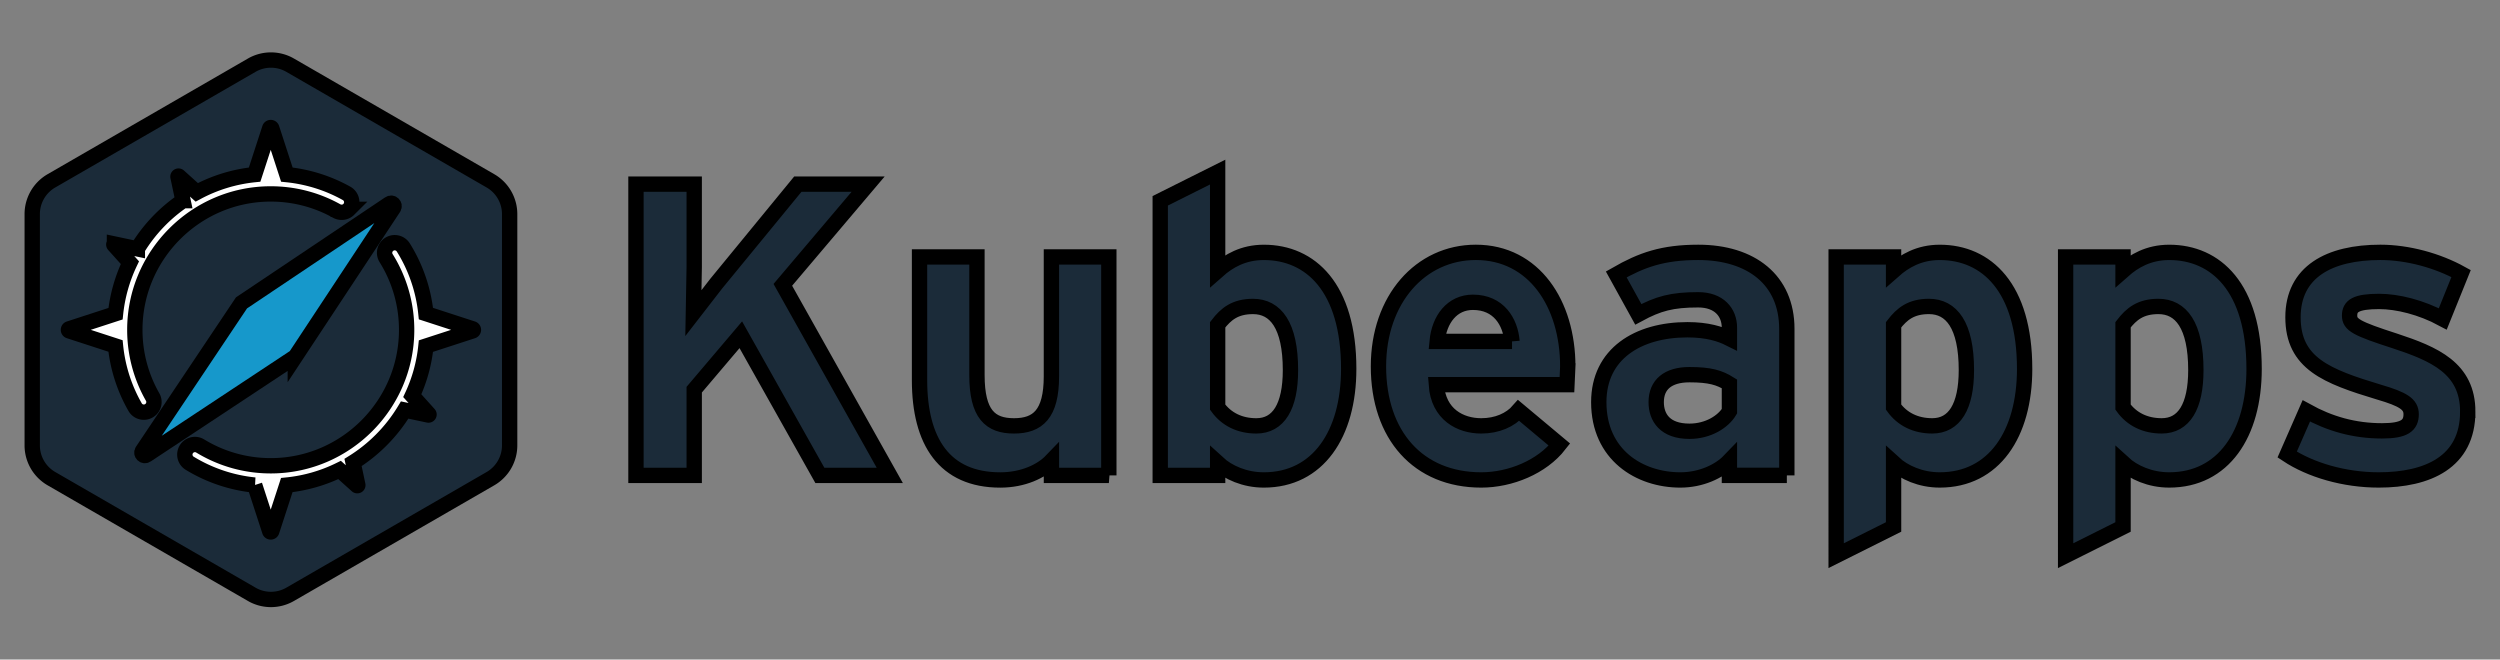 <svg xmlns="http://www.w3.org/2000/svg" width="163" height="43" stroke="null" fill="none" fill-rule="evenodd"><rect width="100%" height="100%" fill="#808080" stroke="none"/><g fill-rule="nonzero"><path d="M16.412 38.748L3.354 31.209a2.506 2.506 0 0 1-1.253-2.171V13.961a2.506 2.506 0 0 1 1.253-2.171l13.058-7.539a2.507 2.507 0 0 1 2.506 0l13.058 7.539a2.506 2.506 0 0 1 1.253 2.171v15.078a2.506 2.506 0 0 1-1.253 2.171l-13.058 7.539a2.506 2.506 0 0 1-2.506 0" fill="#1b2b39"/><path d="M16.605 31.627l.978 3.007c.022.066.115.066.137 0l.978-3.007c1.208-.123 2.37-.457 3.443-.985l1.131 1.017a.036.036 0 0 0 .059-.034l-.312-1.471a10.255 10.255 0 0 0 1.827-1.454 10.24 10.24 0 0 0 1.539-1.967l1.545.328a.036.036 0 0 0 .034-.059l-1.083-1.203a10.09 10.09 0 0 0 .89-3.233l3.047-.991c.066-.022.066-.115 0-.137l-3.047-.991a10.07 10.07 0 0 0-1.476-4.314.66.66 0 0 0-1.026-.116.659.659 0 0 0-.094.814c.863 1.383 1.355 3.019 1.337 4.77-.05 4.783-3.932 8.689-8.715 8.766a8.81 8.81 0 0 1-4.745-1.29.658.658 0 0 0-.808.097.66.66 0 0 0 .121 1.028 10.07 10.07 0 0 0 4.241 1.425h0z" fill="#fff"/><path d="M19.254 23.255l6.409-9.707c.117-.177-.094-.385-.27-.268l-9.648 6.468-6.462 9.653c-.118.176.091.386.268.269l9.703-6.416h0 0z" fill="#1698cb"/><path d="M8.956 16.226l-1.494-.317a.036.036 0 0 0-.034.059l1.042 1.158a10.199 10.199 0 0 0-.937 3.328l-3.022.983c-.066.022-.066.115 0 .137l3.02.983c.144 1.416.58 2.769 1.278 3.988.215.375.729.441 1.035.135l.002-.002a.66.66 0 0 0 .103-.797c-.733-1.285-1.154-2.769-1.158-4.35-.014-4.875 3.957-8.871 8.832-8.887 1.569-.005 3.044.4 4.325 1.113.259.144.583.103.793-.107h0a.66.66 0 0 0-.148-1.044c-1.194-.665-2.512-1.082-3.89-1.222l-.982-3.019c-.022-.066-.115-.066-.137 0l-.982 3.019c-1.333.136-2.61.53-3.773 1.157l-1.167-1.051a.036.036 0 0 0-.059.034l.331 1.561a10.302 10.302 0 0 0-1.6 1.35 10.129 10.129 0 0 0-1.378 1.788h0z" fill="#fff"/></g><path d="M58.013 30.995l-6.972-12.424 5.561-6.565h-4.584l-5.317 6.483-1.492 1.926.054-3.011v-5.398h-3.798v18.989h3.798v-5.588l3.038-3.581 5.154 9.169h4.557 0zm14.283 0V16.754h-3.744v7.785c0 2.469-.895 3.228-2.441 3.228s-2.414-.76-2.414-3.31v-7.704h-3.744v8.03c0 4.015 1.628 6.511 5.263 6.511 1.492 0 2.686-.57 3.337-1.248v.949h3.744 0zm15.64-6.945c0 4.259-2.007 7.243-5.534 7.243-1.248 0-2.333-.488-3.011-1.112v.814h-3.744V13.092l3.744-1.872v6.429c.705-.624 1.655-1.194 3.011-1.194 3.038 0 5.534 2.279 5.534 7.596h0zm-3.798.081c0-2.93-.977-4.15-2.441-4.15-1.166 0-1.763.488-2.306 1.194v5.371c.57.787 1.438 1.221 2.523 1.221 1.438 0 2.224-1.248 2.224-3.635h0zm18.081-.244l-.054 1.194h-8.518c.136 1.953 1.573 2.686 2.93 2.686 1.031 0 1.899-.38 2.441-1.004l2.658 2.224c-1.139 1.465-3.201 2.306-5.1 2.306-4.096 0-6.7-2.903-6.7-7.406 0-4.367 2.74-7.433 6.348-7.433 3.798 0 5.995 3.364 5.995 7.433h0zm-3.635-1.628c-.109-1.275-.868-2.55-2.55-2.55-1.356 0-2.197 1.112-2.333 2.55h4.883zm17.918 8.735h-3.744v-.949c-.678.705-1.872 1.248-3.201 1.248-2.658 0-5.317-1.628-5.317-5.073 0-3.147 2.55-4.72 5.778-4.72 1.302 0 2.143.271 2.74.57v-.705c0-1.004-.678-1.818-2.035-1.818-1.709 0-2.604.244-3.906.949l-1.438-2.604c1.655-.949 3.038-1.438 5.344-1.438 3.445 0 5.778 1.79 5.778 4.991v9.549h0zm-3.744-4.178v-1.79c-.651-.407-1.275-.597-2.604-.597-1.411 0-2.17.651-2.17 1.79 0 1.004.57 1.899 2.17 1.899 1.221 0 2.197-.624 2.604-1.302zm19.248-2.767c0 4.259-2.007 7.243-5.534 7.243-1.248 0-2.333-.488-3.011-1.112v4.178l-3.744 1.872V16.754h3.744v.895c.705-.624 1.655-1.194 3.011-1.194 3.038 0 5.534 2.279 5.534 7.596zm-3.798.081c0-2.93-.977-4.15-2.441-4.15-1.166 0-1.763.488-2.306 1.194v5.371c.57.787 1.438 1.221 2.523 1.221 1.438 0 2.224-1.248 2.224-3.635h0zm18.759-.081c0 4.259-2.007 7.243-5.534 7.243-1.248 0-2.333-.488-3.011-1.112v4.178l-3.744 1.872V16.754h3.744v.895c.705-.624 1.655-1.194 3.011-1.194 3.038 0 5.534 2.279 5.534 7.596zm-3.798.081c0-2.93-.977-4.15-2.441-4.15-1.166 0-1.763.488-2.306 1.194v5.371c.57.787 1.438 1.221 2.523 1.221 1.438 0 2.224-1.248 2.224-3.635h0zm17.728 2.713c0-2.848-2.197-3.771-4.747-4.612-2.523-.814-2.957-1.058-2.957-1.655 0-.624.407-.922 1.926-.922 1.194 0 2.74.38 4.15 1.139l1.194-2.957c-1.519-.841-3.472-1.383-5.263-1.383-3.337 0-5.697 1.275-5.697 4.232 0 3.011 2.197 3.852 5.615 4.883 1.573.461 2.089.787 2.089 1.438 0 .732-.434 1.085-1.899 1.085-1.818 0-3.418-.461-4.937-1.302l-1.248 2.848c1.519 1.004 3.716 1.655 5.968 1.655 3.201 0 5.805-1.166 5.805-4.449h0z" fill="#1b2b39"/></svg>
